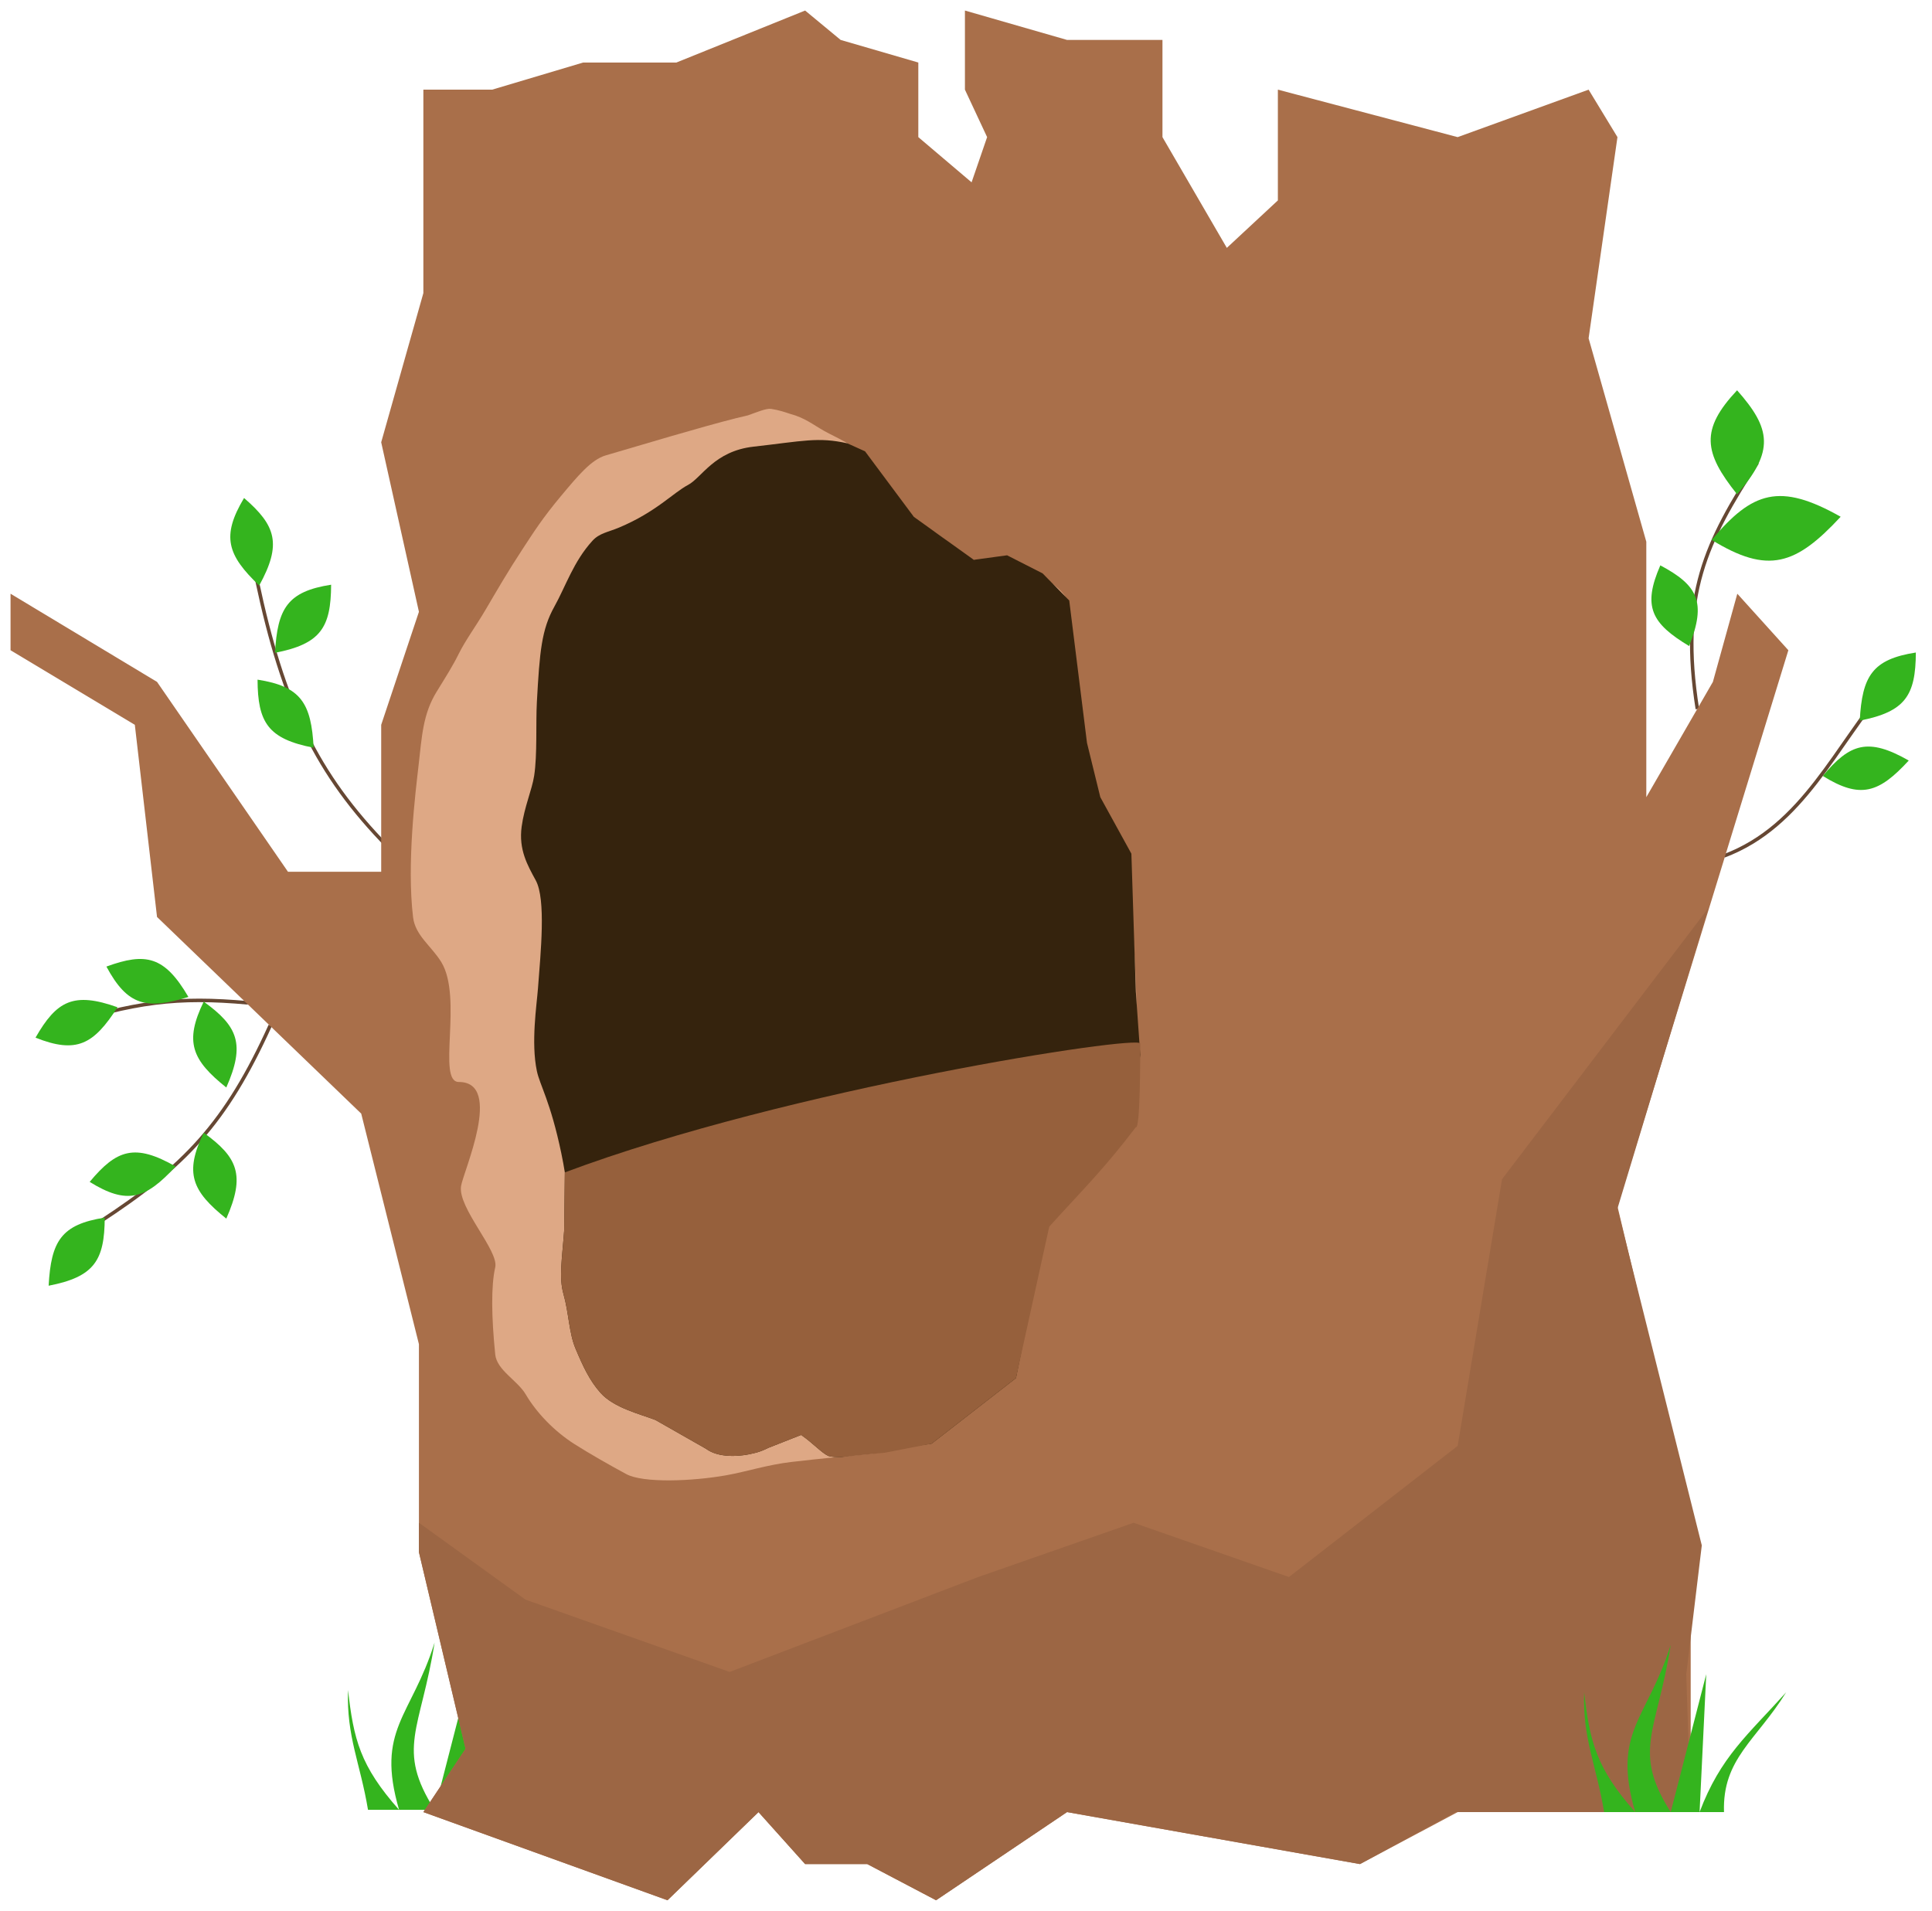 <svg width="550" height="544" viewBox="0 0 550 544" fill="none" xmlns="http://www.w3.org/2000/svg">
<path d="M104.765 515.258C102.53 501.843 98.609 494.393 99.079 481.151C100.651 495.085 102.497 502.753 113.611 515.258C106.903 492.296 117.082 488.862 123.721 467.636C119.792 492.579 112.646 497.825 123.721 515.258L133.83 476.002L131.935 515.258C137.926 499.409 145.709 493.262 156.577 481.151C148.115 494.834 138.391 500.05 138.885 515.258H131.935H123.721H113.611H104.765Z" fill="#34B41E"/>
<path d="M76.926 291.95C64.304 319.76 52.663 332.047 28.274 347.938M15.637 292.593C38.258 285.156 50.635 283.701 70.607 285.514" stroke="#664733"/>
<path d="M490.785 243.684C513.417 235.207 522.502 212.298 537.541 194.775M500.262 131.708C485.642 154.333 478.097 169.444 483.202 201.854M110.414 241.11C90.236 220.517 80.593 200.448 73.135 165.172" stroke="#664733"/>
<path d="M25.528 336.483C33.24 327.21 38.411 325.482 49.995 332.089C41.479 341.342 36.233 343.124 25.528 336.483Z" fill="#34B41E"/>
<path d="M57.992 322.494C67.734 329.512 69.875 334.607 64.422 346.937C54.63 339.103 52.43 333.935 57.992 322.494Z" fill="#34B41E"/>
<path d="M57.992 285.169C67.734 292.186 69.875 297.282 64.422 309.611C54.63 301.777 52.43 296.61 57.992 285.169Z" fill="#34B41E"/>
<path d="M30.294 275.181C41.526 271.078 46.852 272.215 53.641 283.836C41.724 287.513 36.306 286.384 30.294 275.181Z" fill="#34B41E"/>
<path d="M29.816 346.658C29.76 358.811 26.89 363.52 13.846 366.043C14.53 353.379 17.424 348.58 29.816 346.658Z" fill="#34B41E"/>
<path d="M69.477 141.781C78.581 149.637 80.278 154.903 73.791 166.702C64.706 158.028 62.957 152.685 69.477 141.781Z" fill="#34B41E"/>
<path d="M94.264 166.467C94.208 178.62 91.338 183.328 78.294 185.851C78.978 173.188 81.872 168.389 94.264 166.467Z" fill="#34B41E"/>
<g filter="url(#filter0_gn_335_106)">
<path d="M190.026 541L120.523 515.902L132.528 497.883L119.26 441.895V382.689L102.832 317.048L44.702 261.06L38.383 206.359L3 185.122V169.033L44.702 194.132L81.981 248.189H108.518V206.359L119.26 174.182L108.518 125.916L120.523 83.443V25.524H140.11L166.016 17.801H192.554L229.201 3L239.31 11.366L261.425 17.801V39.038L276.589 51.909L281.012 39.038L274.694 25.524V3L303.758 11.366H330.928V39.038L349.251 70.572L363.784 57.057V25.524L414.963 39.038L452.242 25.524L460.456 39.038L452.242 96.313L468.67 154.232V226.952L487.625 194.132L494.576 169.033L509.108 185.122L460.456 343.433L481.307 430.955V515.902H414.963L387.162 530.703L303.758 515.902L266.48 541L246.892 530.703H229.201L215.932 515.902L190.026 541Z" fill="#A96F4A"/>
</g>
<path d="M209.62 119.04C210.835 118.736 211.939 118.472 212.902 118.259C215.336 117.41 218.089 116.199 219.523 116.411C221.697 116.733 223.537 117.357 224.93 117.83C229.111 118.928 231.51 120.942 234.681 122.718C238.086 124.624 243.156 126.573 245.513 129.819C247.692 132.819 251.186 136.115 254.344 140.711C257.596 145.442 260.481 148.303 265.186 150.954C269.376 153.315 273.041 157.479 276.953 159.309C278.964 160.251 285.652 157.348 291.367 161.046C296.003 164.046 300.871 166.135 303.427 170.04C304.662 171.928 304.764 178.359 305.433 187.262C306.204 197.524 305.531 208.228 309.307 218.153C311.166 223.035 313.466 226.545 314.259 232.181C314.882 236.605 318.296 240.559 319.996 244.804C321.385 248.272 323.103 268.143 323.55 285.394C323.857 297.212 323.515 305.676 323.081 308.038C322.296 312.305 322.3 317.919 319.662 322.085C315.476 328.694 311.496 332.74 307.895 337.372C304.328 341.961 298.251 346.813 296.129 353.945C293.495 362.798 291.581 370.401 290.252 378.865C289.165 385.792 288.818 392.431 283.577 396.04C278.314 399.664 275.335 403.085 271.346 405.658C264.973 409.77 257.531 412.079 252.458 413.219C248.268 414.161 243.227 414.146 225.334 416.214C218.538 416.999 212.518 418.981 206.776 420.004C197.077 421.731 183.104 422.279 178.287 419.672C173.311 416.98 167.775 413.823 163.57 411.151C157.852 407.518 152.802 402.307 149.648 396.958C147.316 393.002 141.433 390.092 140.98 385.598C139.902 374.91 139.775 366.055 140.98 360.81C142.067 356.079 130.305 343.906 131.248 337.693C131.871 333.591 143.421 308.038 130.616 308.038C124.29 308.038 131.834 284.114 125.646 273.939C122.863 269.364 118.227 266.38 117.596 261.155C115.747 245.859 118.291 225.487 119.156 217.935C120.095 209.75 120.374 203.317 124.276 196.975C126.896 192.717 128.87 189.633 130.616 186.098C132.488 182.308 135.387 178.424 138.211 173.631C141.463 168.114 144.4 162.966 148.896 156.125C151.999 151.404 154.389 147.556 159.896 140.985C164.392 135.62 168.295 130.857 172.433 129.649C181.744 126.931 199.53 121.569 209.62 119.04Z" fill="#DEA885"/>
<path d="M214.524 127.163C228.581 125.583 232.901 124.334 241.253 126.226L246.26 128.49L260.161 147.153L277.221 159.38L286.698 158.093L296.808 163.242L304.39 170.964L309.445 211.507L313.236 226.952L322.082 243.041L323.345 282.297L324.203 294.524L324.609 300.316L322.082 319.622L298.072 348.581L289.226 392.342L265.216 411.005L239.395 414.835C238.131 414.835 236.905 414.835 235.818 414.513C233.811 413.567 231.646 411.041 228.074 408.524L218.79 412.178C217.671 412.736 216.497 413.24 215.225 413.581C210.557 414.835 204.507 415.101 200.973 412.455L186.578 404.261C182.072 402.534 174.762 400.811 170.942 396.53C167.838 393.052 165.931 388.92 163.825 383.907C161.967 379.483 161.917 373.681 160.42 368.449C159.06 363.697 160.028 358.339 160.618 350.184L160.796 333.78C160.522 332.053 160.191 330.24 159.793 328.333C156.708 313.548 153.683 308.978 152.829 304.894C151.134 296.78 152.788 286.185 153.15 281.394C153.921 271.193 155.471 256.075 152.518 250.64C150.205 246.382 147.612 241.926 148.505 235.339C149.276 229.652 151.447 224.893 152.068 220.838C152.992 214.796 152.499 206.024 152.839 199.822C153.624 185.5 154.17 179.24 157.805 172.725C161.056 166.896 163.268 159.863 168.647 153.966C170.654 151.766 173.042 151.536 176.256 150.186C186.791 145.757 191.577 140.329 195.896 138.045C199.78 135.992 203.316 128.423 214.524 127.163Z" fill="#35230D"/>
<path d="M163.825 383.907C161.967 379.483 161.917 373.681 160.42 368.449C159.06 363.697 160.028 358.339 160.618 350.184L160.796 333.78C224.651 309.847 324.609 294.524 324.609 297.098L324.609 297.344C324.61 300.827 324.618 321.689 323.345 320.909C314.043 333.129 308.107 338.811 298.703 349.225L289.226 392.342L265.216 411.005L251.947 413.581L239.395 414.835C238.131 414.835 236.905 414.835 235.818 414.513C233.811 413.567 231.646 411.041 228.074 408.524L218.79 412.178C217.671 412.736 216.497 413.24 215.225 413.581C210.557 414.835 204.507 415.101 200.973 412.455L186.578 404.261C182.072 402.534 174.762 400.811 170.942 396.53C167.838 393.052 165.931 388.92 163.825 383.907Z" fill="#96603C"/>
<path d="M119.26 441.895V433.529L149.588 455.409L207.718 476.002L278.485 448.974L322.714 433.529L366.943 448.974L414.963 411.648L427.6 335.711L486.362 258.486L460.456 344.077L484.466 439.964L480.044 476.646L481.307 515.902H414.332L387.162 530.703L303.759 515.902L266.48 541L246.893 530.703H229.201L215.932 515.902L190.026 541L120.523 515.902L132.529 497.883L119.26 441.895Z" fill="#9C6644"/>
<path d="M494.509 111.115C504.21 122.049 505.193 128.467 494.509 140.718C485.011 128.846 483.978 122.328 494.509 111.115Z" fill="#34B41E"/>
<path d="M472.66 160.957C483.289 166.629 485.839 171.325 480.872 183.937C470.141 177.478 467.524 172.718 472.66 160.957Z" fill="#34B41E"/>
<path d="M487.284 153.711C498.873 139.894 506.633 137.311 523.996 147.118C511.202 160.907 503.329 163.57 487.284 153.711Z" fill="#34B41E"/>
<path d="M545.401 185.773C545.345 197.926 542.475 202.635 529.431 205.157C530.115 192.494 533.009 187.695 545.401 185.773Z" fill="#34B41E"/>
<path d="M518.915 220.916C526.628 211.643 531.798 209.915 543.383 216.522C534.867 225.775 529.621 227.557 518.915 220.916Z" fill="#34B41E"/>
<path d="M73.319 193.495C73.375 205.648 76.245 210.357 89.289 212.88C88.605 200.217 85.711 195.417 73.319 193.495Z" fill="#34B41E"/>
<path d="M10.111 295.42C16.125 284.923 20.922 282.307 33.457 286.765C26.648 297.383 21.786 300.066 10.111 295.42Z" fill="#34B41E"/>
<path d="M456.665 515.902C454.431 502.486 450.509 495.037 450.979 481.794C452.552 495.729 454.397 503.396 465.512 515.902C458.804 492.939 468.983 489.505 475.621 468.28C471.693 493.222 464.546 498.469 475.621 515.902L485.731 476.646L483.835 515.902C489.826 500.052 497.609 493.906 508.477 481.794C500.015 495.478 490.291 500.693 490.786 515.902H483.835H475.621H465.512H456.665Z" fill="#34B41E"/>
<defs>
<filter id="filter0_gn_335_106" x="0" y="0" width="512.108" height="544" filterUnits="userSpaceOnUse" color-interpolation-filters="sRGB">
<feFlood flood-opacity="0" result="BackgroundImageFix"/>
<feBlend mode="normal" in="SourceGraphic" in2="BackgroundImageFix" result="shape"/>
<feTurbulence type="fractalNoise" baseFrequency="0.04 0.04" numOctaves="3" seed="4807" />
<feDisplacementMap in="shape" scale="6" xChannelSelector="R" yChannelSelector="G" result="displacedImage" width="100%" height="100%" />
<feMerge result="effect1_texture_335_106">
<feMergeNode in="displacedImage"/>
</feMerge>
<feTurbulence type="fractalNoise" baseFrequency="2 2" stitchTiles="stitch" numOctaves="3" result="noise" seed="3278" />
<feColorMatrix in="noise" type="luminanceToAlpha" result="alphaNoise" />
<feComponentTransfer in="alphaNoise" result="coloredNoise1">
<feFuncA type="discrete" tableValues="0 0 0 0 0 0 0 0 0 0 0 0 0 0 1 1 1 1 1 1 1 1 1 1 1 1 1 1 1 1 1 1 1 1 1 0 0 0 0 0 0 0 0 0 0 0 0 0 0 0 0 0 0 0 0 0 0 0 0 0 0 0 0 0 0 0 0 0 0 0 0 0 0 0 0 0 0 0 0 0 0 0 0 0 0 0 0 0 0 0 0 0 0 0 0 0 0 0 0 0 "/>
</feComponentTransfer>
<feComposite operator="in" in2="effect1_texture_335_106" in="coloredNoise1" result="noise1Clipped" />
<feFlood flood-color="rgba(0, 0, 0, 0.25)" result="color1Flood" />
<feComposite operator="in" in2="noise1Clipped" in="color1Flood" result="color1" />
<feMerge result="effect2_noise_335_106">
<feMergeNode in="effect1_texture_335_106" />
<feMergeNode in="color1" />
</feMerge>
</filter>
</defs>
</svg>
